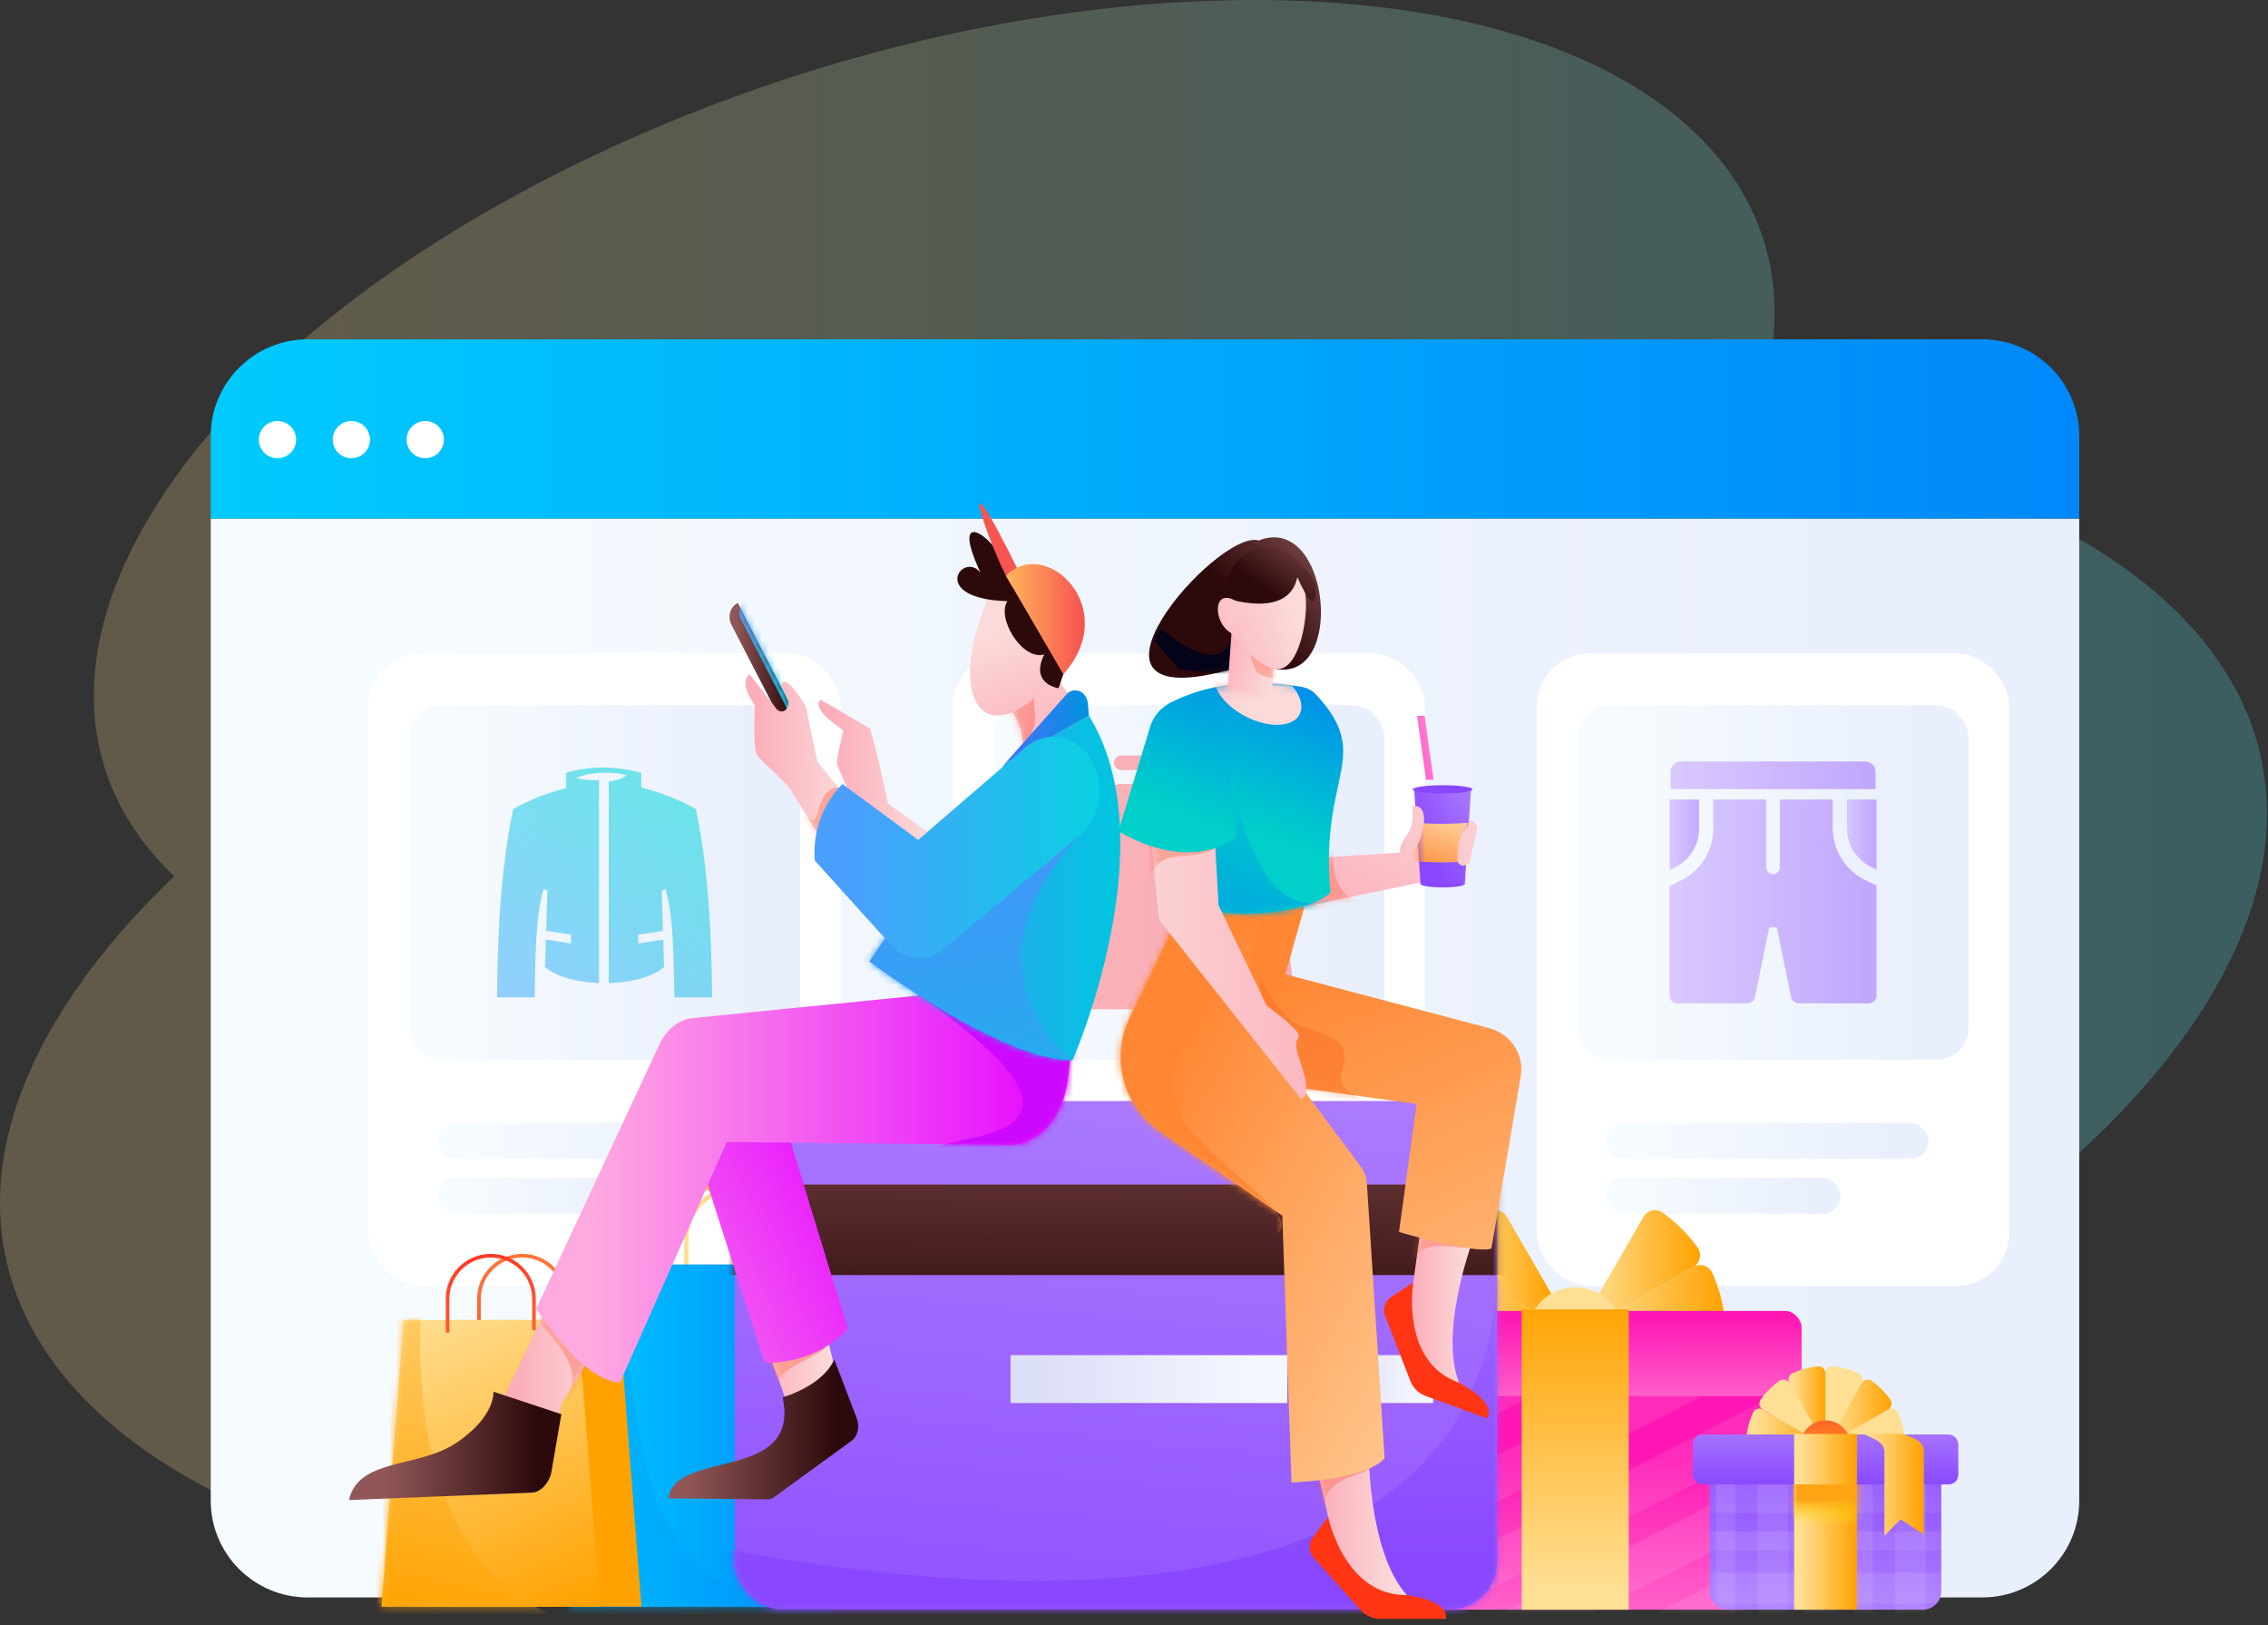 <svg width="335" height="240" viewBox="0 0 335 240" fill="none" xmlns="http://www.w3.org/2000/svg">
<rect x="0" y="0" width="335" height="240" fill="#333333" stroke="none"/>
<path opacity="0.23" d="M258.187 64.202C273.472 27.933 243.208 0 185.183 0C121.794 0 49.281 33.335 23.22 74.456C9.424 96.223 11.412 115.807 25.738 129.421C19.17 135.688 13.662 142.211 9.415 148.912C-21.08 197.028 24.943 236.034 112.21 236.034C199.478 236.034 294.943 197.028 325.438 148.912C351.471 107.835 321.738 73.4 258.187 64.202Z" fill="url(#paint0_linear_302_179)"/>
<path d="M31.128 221.629C31.128 229.523 37.538 235.922 45.445 235.922H292.803C300.71 235.922 307.119 229.523 307.119 221.629V76.59H31.128V221.629Z" fill="url(#paint1_linear_302_179)"/>
<path d="M292.803 50.114H45.445C37.538 50.114 31.128 56.513 31.128 64.407V76.59H307.119V64.407C307.119 56.513 300.71 50.114 292.803 50.114Z" fill="url(#paint2_linear_302_179)"/>
<ellipse cx="40.987" cy="64.929" rx="2.755" ry="2.75" fill="white"/>
<ellipse cx="51.901" cy="64.929" rx="2.755" ry="2.75" fill="white"/>
<ellipse cx="62.815" cy="64.929" rx="2.755" ry="2.75" fill="white"/>
<rect x="54.404" y="96.482" width="69.784" height="93.44" rx="7.843" fill="white"/>
<rect x="60.416" y="104.158" width="57.758" height="52.331" rx="4.682" fill="url(#paint3_linear_302_179)"/>
<rect x="64.688" y="165.839" width="47.543" height="5.307" rx="2.654" fill="url(#paint4_linear_302_179)"/>
<rect x="64.688" y="173.95" width="34.578" height="5.307" rx="2.654" fill="url(#paint5_linear_302_179)"/>
<path opacity="0.56" d="M75.795 119.502C73.948 128.451 73.494 137.818 73.412 147.299H78.971C79.117 141.565 79.039 135.534 80.295 131.283L80.857 131.546L80.667 137.466L84.349 138.025V139.333L80.625 138.768L80.496 142.799C82.127 144.269 85.247 145.06 88.481 145.174V115.219C87.357 115.283 86.229 115.171 85.138 114.888C87.564 113.846 91.088 114.012 92.551 114.491C91.903 115.055 90.966 115.294 89.92 115.418V145.179C93.223 145.089 96.432 144.296 98.095 142.799L97.966 138.773L94.283 139.333V138.025L97.924 137.473L97.734 131.546L98.296 131.283C99.552 135.534 99.476 141.565 99.62 147.299H105.179C105.1 137.818 104.645 128.451 102.797 119.502C100.524 118.195 97.856 117.117 94.719 116.313V114.142C90.927 113.109 87.217 113.058 83.601 114.142V116.385C80.583 117.18 78.003 118.233 75.795 119.502H75.795Z" fill="url(#paint6_linear_302_179)"/>
<rect x="226.996" y="96.482" width="69.784" height="93.44" rx="7.843" fill="white"/>
<rect x="233.009" y="104.158" width="57.758" height="52.331" rx="4.682" fill="url(#paint7_linear_302_179)"/>
<rect x="237.281" y="165.839" width="47.543" height="5.307" rx="2.654" fill="url(#paint8_linear_302_179)"/>
<rect x="237.281" y="173.95" width="34.578" height="5.307" rx="2.654" fill="url(#paint9_linear_302_179)"/>
<path opacity="0.44" d="M270.706 122.293V118.085H262.899V128.102C262.897 128.659 262.445 129.11 261.888 129.11C261.332 129.11 260.88 128.659 260.878 128.102V118.085H253.072V122.369C253.072 125.689 251.148 128.709 248.139 130.113L246.61 130.827V147.044C246.61 147.347 246.73 147.637 246.945 147.851C247.159 148.065 247.449 148.186 247.752 148.186H258.088C258.63 148.186 259.098 147.805 259.207 147.274L261.33 136.954H262.446L264.569 147.274C264.678 147.805 265.146 148.186 265.688 148.186H276.024C276.327 148.186 276.618 148.065 276.832 147.851C277.046 147.637 277.166 147.347 277.166 147.044V130.752L275.638 130.038C272.628 128.634 270.705 125.613 270.706 122.293Z" fill="url(#paint10_linear_302_179)"/>
<path opacity="0.44" d="M272.815 118.085V122.293C272.82 124.792 274.267 127.064 276.53 128.126L277.167 128.424V118.085L272.815 118.085Z" fill="url(#paint11_linear_302_179)"/>
<path opacity="0.44" d="M250.962 122.369V118.085H246.61V128.499L247.247 128.202C249.509 127.14 250.956 124.868 250.962 122.369Z" fill="url(#paint12_linear_302_179)"/>
<path opacity="0.44" d="M277.029 113.975C277.029 113.139 276.351 112.461 275.515 112.461H248.262C247.425 112.461 246.748 113.139 246.748 113.975V116.545H277.029V113.975Z" fill="url(#paint13_linear_302_179)"/>
<rect x="140.7" y="96.482" width="69.784" height="93.44" rx="7.843" fill="white"/>
<rect x="146.713" y="104.158" width="57.758" height="52.331" rx="4.682" fill="url(#paint14_linear_302_179)"/>
<rect x="150.984" y="165.839" width="47.543" height="5.307" rx="2.654" fill="url(#paint15_linear_302_179)"/>
<rect x="150.984" y="173.95" width="34.578" height="5.307" rx="2.654" fill="url(#paint16_linear_302_179)"/>
<path opacity="0.57" d="M191.376 147.681L187.13 116.877C187.044 116.254 186.429 115.784 185.698 115.784H165.485C164.755 115.784 164.14 116.254 164.054 116.877L159.808 147.68C159.706 148.416 160.376 149.064 161.239 149.064H172.361C173.119 149.064 173.748 148.56 173.799 147.91L175.28 129.249C175.309 128.883 175.935 128.884 175.963 129.25L177.388 147.908C177.437 148.558 178.067 149.064 178.826 149.064H189.945C190.808 149.064 191.478 148.417 191.376 147.681Z" fill="#FE7A80"/>
<path opacity="0.57" d="M165.613 113.719H185.478C186.068 113.719 186.546 113.241 186.546 112.651C186.546 112.061 186.068 111.582 185.478 111.582H165.613C165.023 111.582 164.545 112.061 164.545 112.651C164.545 113.241 165.023 113.719 165.613 113.719Z" fill="#FE7A80"/>
<path d="M232.667 197.179H252.857C253.408 197.177 253.933 196.943 254.301 196.534C254.67 196.124 254.849 195.578 254.794 195.03C254.559 192.586 253.918 190.199 252.898 187.966C252.67 187.466 252.242 187.086 251.719 186.918C251.196 186.75 250.626 186.811 250.15 187.085L232.667 197.179L232.667 197.179Z" fill="url(#paint17_linear_302_179)"/>
<path d="M232.667 197.179L250.147 187.087C250.623 186.811 250.961 186.346 251.076 185.808C251.191 185.269 251.073 184.707 250.752 184.26C249.325 182.266 247.58 180.521 245.586 179.094C245.139 178.773 244.577 178.655 244.038 178.77C243.5 178.885 243.035 179.223 242.759 179.699L232.667 197.179H232.667Z" fill="url(#paint18_linear_302_179)"/>
<path d="M219.748 179.094C217.755 180.521 216.009 182.266 214.583 184.26C214.261 184.707 214.143 185.269 214.258 185.808C214.374 186.346 214.711 186.811 215.188 187.087L226.378 193.548C228.102 194.543 230.031 192.614 229.036 190.889L222.575 179.699C222.299 179.223 221.834 178.885 221.296 178.77C220.757 178.655 220.195 178.773 219.748 179.094Z" fill="url(#paint19_linear_302_179)"/>
<path d="M232.667 197.179L215.184 187.085C214.708 186.811 214.138 186.75 213.615 186.918C213.092 187.086 212.664 187.466 212.437 187.966C211.416 190.199 210.775 192.586 210.541 195.03C210.485 195.578 210.664 196.124 211.033 196.534C211.402 196.943 211.926 197.177 212.478 197.179L232.667 197.179Z" fill="url(#paint20_linear_302_179)"/>
<circle cx="232.667" cy="197.179" r="7.065" fill="url(#paint21_linear_302_179)"/>
<path d="M203.52 201.109H261.814V233.08C261.814 235.65 259.73 237.733 257.16 237.733H208.174C205.604 237.733 203.52 235.65 203.52 233.08V201.109Z" fill="url(#paint22_linear_302_179)"/>
<mask id="mask0_302_179" style="mask-type:luminance" maskUnits="userSpaceOnUse" x="203" y="201" width="59" height="37">
<path fill-rule="evenodd" clip-rule="evenodd" d="M203.52 201.109H261.814V233.08C261.814 235.65 259.73 237.733 257.16 237.733H208.174C205.604 237.733 203.52 235.65 203.52 233.08V201.109Z" fill="white"/>
</mask>
<g mask="url(#mask0_302_179)">
<rect opacity="0.09" x="179.351" y="223.533" width="75.328" height="6.166" transform="rotate(-27.37 179.351 223.533)" fill="white"/>
<rect opacity="0.09" x="188.508" y="231.81" width="75.328" height="6.166" transform="rotate(-27.37 188.508 231.81)" fill="white"/>
<rect opacity="0.09" x="198.701" y="238.875" width="75.328" height="6.166" transform="rotate(-27.37 198.701 238.875)" fill="white"/>
<rect opacity="0.09" x="209.758" y="244.506" width="75.328" height="6.166" transform="rotate(-27.37 209.758 244.506)" fill="white"/>
<rect opacity="0.09" x="217.546" y="252.311" width="75.328" height="6.166" transform="rotate(-27.37 217.546 252.311)" fill="white"/>
</g>
<rect x="199.225" y="193.611" width="66.884" height="12.579" rx="2.435" fill="url(#paint23_linear_302_179)"/>
<rect x="224.763" y="193.385" width="15.808" height="44.348" fill="url(#paint24_linear_302_179)"/>
<path d="M269.643 213.515H280.329C280.621 213.514 280.899 213.39 281.094 213.173C281.289 212.957 281.384 212.668 281.354 212.378C281.23 211.084 280.891 209.821 280.351 208.639C280.23 208.374 280.004 208.173 279.727 208.084C279.45 207.995 279.148 208.027 278.896 208.172L269.643 213.515Z" fill="url(#paint25_linear_302_179)"/>
<path d="M269.643 213.515L278.895 208.173C279.147 208.027 279.325 207.781 279.386 207.496C279.447 207.211 279.385 206.914 279.215 206.677C278.46 205.622 277.536 204.698 276.481 203.943C276.244 203.773 275.947 203.71 275.662 203.771C275.376 203.832 275.13 204.011 274.984 204.263L269.643 213.515H269.643Z" fill="url(#paint26_linear_302_179)"/>
<path d="M262.805 203.943C261.749 204.698 260.826 205.622 260.071 206.677C259.9 206.914 259.838 207.211 259.899 207.496C259.96 207.781 260.139 208.027 260.391 208.173L266.314 211.593C267.226 212.12 268.248 211.099 267.721 210.186L264.301 204.263C264.155 204.011 263.909 203.832 263.624 203.771C263.339 203.71 263.041 203.773 262.805 203.943Z" fill="url(#paint27_linear_302_179)"/>
<path d="M269.643 213.515V202.829C269.642 202.537 269.518 202.259 269.301 202.064C269.085 201.869 268.795 201.774 268.505 201.803C267.212 201.928 265.948 202.267 264.767 202.807C264.502 202.927 264.3 203.154 264.212 203.431C264.123 203.708 264.155 204.009 264.3 204.261L269.643 213.515H269.643Z" fill="url(#paint28_linear_302_179)"/>
<path d="M274.519 202.807C273.337 202.267 272.074 201.928 270.78 201.803C270.49 201.774 270.201 201.869 269.984 202.064C269.768 202.259 269.644 202.537 269.643 202.829V209.671C269.643 210.725 271.038 211.099 271.565 210.186L274.985 204.261C275.131 204.009 275.163 203.708 275.074 203.431C274.985 203.154 274.784 202.927 274.519 202.807Z" fill="url(#paint29_linear_302_179)"/>
<path d="M269.643 213.515L260.389 208.172C260.137 208.027 259.835 207.995 259.559 208.084C259.282 208.173 259.055 208.374 258.935 208.639C258.395 209.821 258.055 211.084 257.931 212.378C257.902 212.668 257.996 212.957 258.192 213.173C258.387 213.39 258.665 213.514 258.956 213.515H269.643Z" fill="url(#paint30_linear_302_179)"/>
<circle cx="269.643" cy="213.515" r="3.74" fill="url(#paint31_linear_302_179)"/>
<path d="M252.547 216.251H286.739V235.004C286.739 236.511 285.517 237.733 284.009 237.733H255.276C253.769 237.733 252.547 236.511 252.547 235.004V216.251Z" fill="url(#paint32_linear_302_179)"/>
<mask id="mask1_302_179" style="mask-type:luminance" maskUnits="userSpaceOnUse" x="252" y="216" width="35" height="22">
<path fill-rule="evenodd" clip-rule="evenodd" d="M252.547 216.251H286.739V235.004C286.739 236.511 285.517 237.733 284.009 237.733H255.276C253.769 237.733 252.547 236.511 252.547 235.004V216.251Z" fill="white"/>
</mask>
<g mask="url(#mask1_302_179)">
<rect opacity="0.09" x="249.236" y="218.869" width="46.919" height="4.563" fill="white"/>
<rect opacity="0.09" x="249.236" y="232.276" width="46.919" height="4.563" fill="white"/>
<rect opacity="0.09" x="249.236" y="226.164" width="46.919" height="2.808" fill="white"/>
<rect opacity="0.09" x="266.516" y="251.313" width="46.919" height="4.563" transform="rotate(-90 266.516 251.313)" fill="white"/>
<rect opacity="0.09" x="279.923" y="251.313" width="46.919" height="4.563" transform="rotate(-90 279.923 251.313)" fill="white"/>
<rect opacity="0.09" x="273.811" y="251.313" width="46.919" height="2.808" transform="rotate(-90 273.811 251.313)" fill="white"/>
<rect opacity="0.09" x="259.599" y="251.313" width="46.919" height="4.563" transform="rotate(-90 259.599 251.313)" fill="white"/>
<rect opacity="0.09" x="253.487" y="251.313" width="46.919" height="2.808" transform="rotate(-90 253.487 251.313)" fill="white"/>
</g>
<rect x="250.027" y="211.854" width="39.23" height="7.378" rx="1.428" fill="url(#paint33_linear_302_179)"/>
<rect x="265.007" y="211.775" width="9.272" height="25.958" fill="url(#paint34_linear_302_179)"/>
<mask id="mask2_302_179" style="mask-type:luminance" maskUnits="userSpaceOnUse" x="265" y="211" width="10" height="27">
<rect x="265.007" y="211.775" width="9.272" height="25.958" fill="white"/>
</mask>
<g mask="url(#mask2_302_179)">
<rect x="263.569" y="219.232" width="12.147" height="7.252" fill="url(#paint35_linear_302_179)"/>
</g>
<path d="M275.011 211.64L276.946 212.572C277.824 212.995 278.341 213.663 278.341 214.373V226.824L280.734 224.392L284.168 226.621V214.254C284.168 213.461 283.523 212.727 282.471 212.324L281.02 211.767L275.011 211.64Z" fill="url(#paint36_linear_302_179)"/>
<path d="M101.69 188.986H101.052V183.048C101.052 178.666 104.605 175.113 108.987 175.113C113.369 175.113 116.922 178.666 116.922 183.048V188.589H116.284V183.048C116.284 179.018 113.017 175.751 108.987 175.751C104.957 175.751 101.69 179.018 101.69 183.048L101.69 188.986Z" fill="url(#paint37_linear_302_179)"/>
<path d="M130.001 237.291H91.476L95.391 186.771H126.086L130.001 237.291Z" fill="url(#paint38_linear_302_179)"/>
<path d="M122.711 237.291H84.186L88.101 186.771H118.796L122.711 237.291Z" fill="url(#paint39_linear_302_179)"/>
<mask id="mask3_302_179" style="mask-type:luminance" maskUnits="userSpaceOnUse" x="84" y="186" width="39" height="52">
<path fill-rule="evenodd" clip-rule="evenodd" d="M122.711 237.291H84.186L88.101 186.771H118.796L122.711 237.291Z" fill="white"/>
</mask>
<g mask="url(#mask3_302_179)">
<path d="M91.476 185.18C94.278 231.298 101.735 235.674 122.711 237.291C143.688 238.908 84.186 253.113 84.186 253.113L70.481 222.305L88.633 175.113" fill="url(#paint40_linear_302_179)"/>
</g>
<path d="M96.152 188.986H95.514V183.048C95.514 178.666 99.067 175.113 103.449 175.113C107.831 175.113 111.383 178.666 111.383 183.048V188.589H110.746V183.048C110.746 179.018 107.479 175.751 103.449 175.751C99.419 175.751 96.152 179.018 96.152 183.048L96.152 188.986Z" fill="url(#paint41_linear_302_179)"/>
<path d="M71.015 196.807H70.481V191.83C70.481 188.158 73.458 185.18 77.131 185.18C80.803 185.18 83.781 188.158 83.781 191.83V196.474H83.246V191.83C83.246 188.453 80.508 185.715 77.131 185.715C73.753 185.715 71.015 188.453 71.015 191.83L71.015 196.807Z" fill="url(#paint42_linear_302_179)"/>
<path d="M94.743 237.291H62.455L65.736 194.951H91.462L94.743 237.291Z" fill="url(#paint43_linear_302_179)"/>
<path d="M88.633 237.291H56.345L59.626 194.951H85.352L88.633 237.291Z" fill="url(#paint44_linear_302_179)"/>
<mask id="mask4_302_179" style="mask-type:luminance" maskUnits="userSpaceOnUse" x="56" y="194" width="33" height="44">
<path fill-rule="evenodd" clip-rule="evenodd" d="M88.633 237.291H56.345L59.626 194.951H85.352L88.633 237.291Z" fill="white"/>
</mask>
<g mask="url(#mask4_302_179)">
<path d="M62.455 188.986C56.803 259.059 114.946 239.238 114.946 239.238L35.33 259.792L45.571 186.771" fill="url(#paint45_linear_302_179)"/>
</g>
<path d="M66.373 196.807H65.839V191.83C65.839 188.158 68.816 185.18 72.489 185.18C76.162 185.18 79.139 188.158 79.139 191.83V196.474H78.605V191.83C78.6 188.456 75.863 185.722 72.489 185.722C69.115 185.722 66.378 188.456 66.373 191.83V196.807Z" fill="url(#paint46_linear_302_179)"/>
<rect x="108.513" y="162.606" width="112.601" height="75.067" rx="6.948" fill="url(#paint47_linear_302_179)"/>
<mask id="mask5_302_179" style="mask-type:luminance" maskUnits="userSpaceOnUse" x="108" y="162" width="114" height="76">
<rect x="108.513" y="162.606" width="112.601" height="75.067" rx="6.948" fill="white"/>
</mask>
<g mask="url(#mask5_302_179)">
<rect x="85.376" y="174.946" width="147.05" height="13.368" fill="url(#paint48_linear_302_179)"/>
<rect x="149.261" y="200.14" width="40.876" height="7.07" fill="url(#paint49_linear_302_179)"/>
<rect x="196.435" y="200.14" width="15.251" height="7.07" fill="url(#paint50_linear_302_179)"/>
<path d="M221.114 188.314C218.835 255.478 103.01 227.809 103.01 227.809L102.045 260.011L188.913 262.327L224.948 250.33L224.626 195.635" fill="url(#paint51_linear_302_179)"/>
</g>
<path d="M218.085 181.654C218.085 181.654 212.364 196.017 215.496 204.203L214.67 206.368L207.231 195.912L208.748 189.416L210.389 177.446L216.849 181.557L218.085 181.654Z" fill="url(#paint52_linear_302_179)"/>
<mask id="mask6_302_179" style="mask-type:luminance" maskUnits="userSpaceOnUse" x="207" y="177" width="12" height="30">
<path fill-rule="evenodd" clip-rule="evenodd" d="M218.085 181.654C218.085 181.654 212.364 196.017 215.496 204.203L214.67 206.368L207.231 195.912L208.748 189.416L210.389 177.446L216.849 181.557L218.085 181.654Z" fill="white"/>
</mask>
<g mask="url(#mask6_302_179)">
<path opacity="0.34" d="M208.576 187.342C209.067 182.068 215.708 184.87 218.085 184.153C220.462 183.436 207.786 180.965 207.786 180.965L207.534 183.295" fill="url(#paint53_linear_302_179)"/>
</g>
<path d="M208.748 189.416L205.538 191.5C204.681 192.048 204.256 193.07 204.471 194.064L208.33 203.977C208.735 205.005 209.564 205.808 210.604 206.181L219.625 209.462C219.625 209.462 221.481 207.436 215.496 204.203C206.795 201.155 208.748 189.416 208.748 189.416Z" fill="url(#paint54_linear_302_179)"/>
<path d="M206.639 181.946C206.639 181.946 217.819 185.275 220.299 184.395L224.626 158.935C225.166 155.755 223.151 152.692 219.965 151.85L189.861 143.893L192.729 133.738L179.715 134.868L176.333 149.836L178.813 158.861L209.251 163.043L206.639 181.946Z" fill="url(#paint55_linear_302_179)"/>
<mask id="mask7_302_179" style="mask-type:luminance" maskUnits="userSpaceOnUse" x="176" y="133" width="49" height="52">
<path fill-rule="evenodd" clip-rule="evenodd" d="M206.639 181.946C206.639 181.946 217.819 185.275 220.299 184.395L224.626 158.935C225.166 155.755 223.151 152.692 219.965 151.85L189.861 143.893L192.729 133.738L179.715 134.868L176.333 149.836L178.813 158.861L209.251 163.043L206.639 181.946Z" fill="white"/>
</mask>
<g mask="url(#mask7_302_179)">
<path opacity="0.51" d="M185.955 144.185C185.955 144.185 189.308 150.787 192.535 151.711C199.303 153.651 199.016 155.076 198.099 158.81C197.183 162.543 207.231 163.85 207.231 163.85L198.51 166.79L188.138 160.37L185.955 144.185Z" fill="url(#paint56_linear_302_179)"/>
</g>
<path d="M202.149 213.56C202.149 213.56 201.924 228.969 207.786 235.572V237.884L197.076 230.62L196.174 224.016L193.432 212.24L200.956 213.891L202.149 213.56Z" fill="url(#paint57_linear_302_179)"/>
<mask id="mask8_302_179" style="mask-type:luminance" maskUnits="userSpaceOnUse" x="193" y="212" width="15" height="26">
<path fill-rule="evenodd" clip-rule="evenodd" d="M202.149 213.56C202.149 213.56 201.924 228.969 207.786 235.572V237.884L197.076 230.62L196.174 224.016L193.432 212.24L200.956 213.891L202.149 213.56Z" fill="white"/>
</mask>
<g mask="url(#mask8_302_179)">
<path opacity="0.34" d="M195.905 222.86C194.852 218.335 201.284 218.068 202.6 216.717C203.916 215.366 191.59 216.224 191.59 216.224L192.326 220.517" fill="url(#paint58_linear_302_179)"/>
</g>
<path d="M196.174 224.016L193.912 227.063C193.304 227.876 193.271 228.982 193.829 229.829L200.989 237.803C201.735 238.628 202.796 239.097 203.908 239.094H213.535C213.535 239.094 214.55 236.563 207.786 235.572C198.542 235.682 196.174 224.016 196.174 224.016Z" fill="url(#paint59_linear_302_179)"/>
<path d="M210.83 120.204C210.896 124.396 206.588 124.069 206.81 125.903L194.651 126.689L192.385 133.96L212.206 129.833V119.549L210.83 120.204Z" fill="url(#paint60_linear_302_179)"/>
<mask id="mask9_302_179" style="mask-type:luminance" maskUnits="userSpaceOnUse" x="192" y="119" width="21" height="15">
<path fill-rule="evenodd" clip-rule="evenodd" d="M210.83 120.204C210.896 124.396 206.588 124.069 206.81 125.903L194.651 126.689L192.385 133.96L212.206 129.833V119.549L210.83 120.204Z" fill="white"/>
</mask>
<g mask="url(#mask9_302_179)">
<path opacity="0.34" d="M197.068 125.142C196.335 129.138 198.174 132.746 200.523 132.909C202.873 133.073 192.385 136.389 192.385 136.389L189.873 128.658L197.068 125.142Z" fill="url(#paint61_linear_302_179)"/>
</g>
<ellipse cx="213.085" cy="130.557" rx="3.27" ry="0.498" fill="url(#paint62_linear_302_179)"/>
<path d="M216.355 130.557H209.815L208.887 116.582H217.284L216.355 130.557Z" fill="url(#paint63_linear_302_179)"/>
<mask id="mask10_302_179" style="mask-type:luminance" maskUnits="userSpaceOnUse" x="208" y="116" width="10" height="15">
<path fill-rule="evenodd" clip-rule="evenodd" d="M216.355 130.557H209.815L208.887 116.582H217.284L216.355 130.557Z" fill="white"/>
</mask>
<g mask="url(#mask10_302_179)">
<path d="M212.959 121.663C211.391 121.673 209.824 121.598 208.265 121.438V127.137C211.387 127.438 214.531 127.438 217.653 127.137V121.438C216.094 121.598 214.527 121.673 212.959 121.663Z" fill="url(#paint64_linear_302_179)"/>
</g>
<ellipse cx="213.085" cy="116.582" rx="4.414" ry="0.613" fill="url(#paint65_linear_302_179)"/>
<path d="M208.57 119.058C210.306 118.731 211.027 120.63 209.553 124.429L207.686 127.377L205.917 126.46L206.81 125.903C206.703 123.283 209.153 123.669 208.57 119.058Z" fill="url(#paint66_linear_302_179)"/>
<path d="M216.405 127.784C216.663 127.688 216.896 127.597 217.009 127.54L218.18 122.544C218.34 121.862 217.68 121.173 216.983 121.111L216.911 122.137C215.495 122.776 215.29 125.454 215.295 127.017C215.296 127.286 215.428 127.537 215.649 127.69C215.87 127.844 216.153 127.879 216.405 127.784Z" fill="url(#paint67_linear_302_179)"/>
<path d="M190.763 218.953C190.763 218.953 201.811 218.575 204.516 215.352L201.901 174.79C201.841 173.871 201.516 172.99 200.965 172.254L182.775 147.855L186.479 134.868L173.702 134.412L172.5 138.61L166.839 150.369C163.985 156.299 165.902 163.374 171.388 167.149L189.41 179.552L190.763 218.953Z" fill="url(#paint68_linear_302_179)"/>
<mask id="mask11_302_179" style="mask-type:luminance" maskUnits="userSpaceOnUse" x="165" y="134" width="40" height="85">
<path fill-rule="evenodd" clip-rule="evenodd" d="M190.763 218.953C190.763 218.953 201.811 218.575 204.516 215.352L201.901 174.79C201.841 173.871 201.516 172.99 200.965 172.254L182.775 147.855L186.479 134.868L173.702 134.412L172.5 138.61L166.839 150.369C163.985 156.299 165.902 163.374 171.388 167.149L189.41 179.552L190.763 218.953Z" fill="white"/>
</mask>
<g mask="url(#mask11_302_179)">
<path d="M182.681 130.059C170.429 165.366 168.671 160.973 186.519 176.91C200.523 189.416 157.419 179.543 157.419 179.543L162.355 145.965L163.031 142.022" fill="url(#paint69_linear_302_179)"/>
</g>
<path d="M178.554 132.416L192.729 133.738C192.729 133.738 201.418 110.198 192.46 101.485L175.205 103.133L179.009 136.389L178.554 132.416Z" fill="url(#paint70_linear_302_179)"/>
<path d="M171.646 132.34C180.727 136.758 194.058 134.72 196.512 131.775C194.897 114.327 202.954 111.8 194.359 102.547C193.838 101.991 193.154 101.615 192.405 101.475C189.258 100.876 180.333 99.731 172.505 103.992L171.646 132.34Z" fill="url(#paint71_linear_302_179)"/>
<mask id="mask12_302_179" style="mask-type:luminance" maskUnits="userSpaceOnUse" x="171" y="100" width="28" height="35">
<path fill-rule="evenodd" clip-rule="evenodd" d="M171.646 132.34C180.727 136.758 194.058 134.72 196.512 131.775C194.897 114.327 202.954 111.8 194.359 102.547C193.838 101.991 193.154 101.615 192.405 101.475C189.258 100.876 180.333 99.731 172.505 103.992L171.646 132.34Z" fill="white"/>
</mask>
<g mask="url(#mask12_302_179)">
<ellipse cx="185.767" cy="102.262" rx="3.971" ry="6.995" transform="rotate(-62.228 185.767 102.262)" fill="url(#paint72_linear_302_179)"/>
<path d="M180.972 110.496C185.323 134.878 192.385 135.162 198.276 131.726L202.295 136.389C202.295 136.389 178.164 136.52 173.678 137.682C169.191 138.844 165.205 135.408 165.205 135.408L170.541 122.031L179.886 112.337" fill="url(#paint73_linear_302_179)"/>
</g>
<path d="M182.131 98.774C155.027 106.456 179.886 77.98 185.918 79.823C196.457 75.658 198.855 100.965 188.284 98.756L182.131 98.774Z" fill="url(#paint74_linear_302_179)"/>
<mask id="mask13_302_179" style="mask-type:luminance" maskUnits="userSpaceOnUse" x="169" y="79" width="27" height="22">
<path fill-rule="evenodd" clip-rule="evenodd" d="M182.131 98.774C155.027 106.456 179.886 77.98 185.918 79.823C196.457 75.658 198.855 100.965 188.284 98.756L182.131 98.774Z" fill="white"/>
</mask>
<g mask="url(#mask13_302_179)">
<path d="M171.339 92.702C179.41 99.418 181.447 96.33 182.038 93.596C182.629 90.861 182.936 97.733 182.936 97.733L182.813 99.758L174.162 98.893L170.419 94.481" fill="url(#paint75_linear_302_179)"/>
</g>
<path d="M188.379 94.527L187.811 103.426L181.316 101.629L182.114 90.574L188.379 94.527Z" fill="url(#paint76_linear_302_179)"/>
<mask id="mask14_302_179" style="mask-type:luminance" maskUnits="userSpaceOnUse" x="181" y="90" width="8" height="14">
<path fill-rule="evenodd" clip-rule="evenodd" d="M188.379 94.527L187.811 103.426L181.316 101.629L182.114 90.574L188.379 94.527Z" fill="white"/>
</mask>
<g mask="url(#mask14_302_179)">
<path opacity="0.34" d="M182.557 93.388C186.692 98.553 183.477 99.332 188.554 100.281C193.63 101.231 187.109 94.701 187.109 94.701L183.038 93.596" fill="url(#paint77_linear_302_179)"/>
</g>
<path d="M182.699 86.071L181.752 93.36C181.752 93.36 184.676 97.886 188.284 98.756C192.017 99.656 193.661 89.857 192.582 86.733C191.503 83.609 186.391 83.042 186.391 83.042L181.752 86.733L182.699 86.071Z" fill="url(#paint78_linear_302_179)"/>
<path d="M180.743 88.216C180.743 88.216 190.299 91.685 191.624 85.247C191.624 85.247 194.869 92.731 194.244 85.947C194.244 85.947 190.462 79.381 185.602 80.959C180.743 82.537 180.743 88.216 180.743 88.216Z" fill="url(#paint79_linear_302_179)"/>
<path d="M183.619 89.557C179.018 85.596 178.887 92.085 182.038 93.596L183.619 89.557Z" fill="url(#paint80_linear_302_179)"/>
<path d="M169.224 111.857C169.224 111.857 170.821 135.295 171.305 135.98L192.13 162.253C192.13 162.253 194.091 162.506 191.945 156.467C190.677 152.897 192.425 153.626 191.579 152.409C190.732 151.193 187.081 148.5 187.081 148.5L180 133.728L178.404 106.168L169.224 111.857Z" fill="url(#paint81_linear_302_179)"/>
<mask id="mask15_302_179" style="mask-type:luminance" maskUnits="userSpaceOnUse" x="169" y="106" width="24" height="57">
<path fill-rule="evenodd" clip-rule="evenodd" d="M169.224 111.857C169.224 111.857 170.821 135.295 171.305 135.98L192.13 162.253C192.13 162.253 194.091 162.506 191.945 156.467C190.677 152.897 192.425 153.626 191.579 152.409C190.732 151.193 187.081 148.5 187.081 148.5L180 133.728L178.404 106.168L169.224 111.857Z" fill="white"/>
</mask>
<g mask="url(#mask15_302_179)">
<path opacity="0.34" d="M169.842 131.054C170.25 124.324 175.825 127.738 179.872 125.128C183.919 122.519 166.98 122.28 166.98 122.28L167.307 125.886L165.525 130.557" fill="url(#paint82_linear_302_179)"/>
</g>
<path d="M165.205 122.774C176.508 129.277 182.681 123.569 182.681 123.569L181.143 107.989C180.595 104.943 177.751 102.864 174.682 103.266C172.424 103.562 170.548 105.153 169.887 107.333L165.205 122.774Z" fill="url(#paint83_linear_302_179)"/>
<path d="M211.763 115.162H210.643L209.31 105.711H210.43L211.763 115.162Z" fill="url(#paint84_linear_302_179)"/>
<path d="M147.601 103.795C153.183 105.26 150.967 120.092 150.967 120.092L161.481 107.638L154.541 97.941L147.601 103.795Z" fill="url(#paint85_linear_302_179)"/>
<mask id="mask16_302_179" style="mask-type:luminance" maskUnits="userSpaceOnUse" x="147" y="97" width="15" height="24">
<path fill-rule="evenodd" clip-rule="evenodd" d="M147.601 103.795C153.183 105.26 150.967 120.092 150.967 120.092L161.481 107.638L154.541 97.941L147.601 103.795Z" fill="white"/>
</mask>
<g mask="url(#mask16_302_179)">
<path opacity="0.34" d="M149.863 111.291C155.461 106.359 151.05 104.334 153.647 101.255C156.243 98.177 148.596 100.974 148.596 100.974L146.182 105.037L148.596 108.561" fill="url(#paint86_linear_302_179)"/>
</g>
<path d="M146.322 87.485C140.321 100.873 143.894 109.124 151.187 104.283C158.764 99.254 155.597 95.747 155.597 95.747L150.241 88.436L146.322 87.485Z" fill="url(#paint87_linear_302_179)"/>
<path d="M154.239 96.657C150.92 97.597 147.148 91.167 148.808 88.788C137.04 88.436 142.205 81.302 144.828 84.561C139.755 73.727 147.978 80.068 148.732 84.472C149.487 88.876 155.899 91.412 155.899 91.412C155.899 91.412 158.313 95.483 158.313 95.747C158.313 96.011 156.352 101.648 156.352 101.648C156.352 101.648 152.086 101.063 154.239 96.657Z" fill="url(#paint88_linear_302_179)"/>
<path d="M150.468 84.382C140.525 64.256 145.843 79.714 148.597 85.043C151.35 90.372 150.468 84.382 150.468 84.382Z" fill="url(#paint89_linear_302_179)"/>
<path d="M148.596 85.043C154.405 79.053 165.771 89.77 157.063 99.585L148.596 85.043Z" fill="url(#paint90_linear_302_179)"/>
<path d="M148.481 112.709L157.458 102.629C158.571 101.271 160.535 102.065 160.691 103.935L160.837 105.692L148.481 112.709Z" fill="url(#paint91_linear_302_179)"/>
<path d="M139.141 124.391L131.167 118.688C131.167 118.688 128.841 107.748 128.409 107.515C127.977 107.282 121.199 103.325 121.199 103.325C121.199 103.325 119.377 104.405 124.588 107.864C124.588 107.864 123.492 112.287 123.592 112.752C123.691 113.218 128.775 124.391 128.775 124.391L134.556 131.141L139.141 124.391Z" fill="url(#paint92_linear_302_179)"/>
<path d="M117.8 106.129L115.892 107.473L108.029 92.248C107.495 91.214 107.78 89.871 108.666 89.247L108.971 89.033L117.8 106.129Z" fill="url(#paint93_linear_302_179)"/>
<mask id="mask17_302_179" style="mask-type:luminance" maskUnits="userSpaceOnUse" x="107" y="89" width="11" height="19">
<path fill-rule="evenodd" clip-rule="evenodd" d="M117.8 106.129L115.892 107.473L108.029 92.248C107.495 91.214 107.78 89.871 108.666 89.247L108.971 89.033L117.8 106.129Z" fill="white"/>
</mask>
<g mask="url(#mask17_302_179)">
<path d="M119.236 105.393L117.328 106.736L109.465 91.512C108.931 90.478 109.216 89.134 110.101 88.511L110.406 88.296L119.236 105.393Z" fill="url(#paint94_linear_302_179)"/>
</g>
<path d="M126.454 119.452L120.731 112.523C120.731 112.523 119.141 104.922 119.088 104.531C119.034 104.141 115.999 99.271 115.407 101.109L116.359 103.323C116.593 103.867 116.444 104.528 116.012 104.867C115.585 105.202 115.012 105.12 114.667 104.674L110.735 99.584C110.735 99.584 108.91 100.513 111.517 104.199C111.517 104.199 111.116 110.471 111.878 111.591C112.64 112.711 116.634 115.814 117.12 117.233L126.454 132.138V119.452Z" fill="url(#paint95_linear_302_179)"/>
<mask id="mask18_302_179" style="mask-type:luminance" maskUnits="userSpaceOnUse" x="110" y="99" width="17" height="34">
<path fill-rule="evenodd" clip-rule="evenodd" d="M126.454 119.452L120.731 112.523C120.731 112.523 119.141 104.922 119.088 104.531C119.034 104.141 115.999 99.271 115.407 101.109L116.359 103.323C116.593 103.867 116.444 104.528 116.012 104.867C115.585 105.202 115.012 105.12 114.667 104.674L110.735 99.584C110.735 99.584 108.91 100.513 111.517 104.199C111.517 104.199 111.116 110.471 111.878 111.591C112.64 112.711 116.634 115.814 117.12 117.233L126.454 132.138V119.452Z" fill="white"/>
</mask>
<g mask="url(#mask18_302_179)">
<path opacity="0.34" d="M124.56 116.269C120.113 115.784 121.492 122.453 119.41 120.89C117.328 119.326 118.45 125.163 118.45 125.163L121.859 126.218L124.477 125.163" fill="url(#paint96_linear_302_179)"/>
</g>
<path d="M118.298 182.299L123.953 204.517C123.953 204.517 116.487 210.809 116.792 210.009C117.316 208.636 110.679 192.867 110.679 192.867L118.298 182.299Z" fill="url(#paint97_linear_302_179)"/>
<mask id="mask19_302_179" style="mask-type:luminance" maskUnits="userSpaceOnUse" x="110" y="182" width="14" height="29">
<path fill-rule="evenodd" clip-rule="evenodd" d="M118.298 182.299L123.953 204.517C123.953 204.517 116.487 210.809 116.792 210.009C117.316 208.636 110.679 192.867 110.679 192.867L118.298 182.299Z" fill="white"/>
</mask>
<g mask="url(#mask19_302_179)">
<path opacity="0.34" d="M114.876 205.419C113.837 201.779 121.651 200.663 122.607 198.139C123.563 195.615 114.668 197.896 114.668 197.896L112.856 199.983" fill="url(#paint98_linear_302_179)"/>
</g>
<path d="M112.94 201.279C121.41 201.279 125.209 196.189 125.209 196.189L113.048 156.419L100.503 162.418L112.94 201.279Z" fill="url(#paint99_linear_302_179)"/>
<path d="M115.598 206.358C115.598 206.358 121.44 204.777 123.23 200.778L126.575 209.534C127.022 210.704 126.688 212.132 125.82 212.763L114.322 221.127C114.063 221.321 113.749 221.427 113.426 221.427L98.72 221.294C99.675 213.949 118.298 219.044 115.598 206.358Z" fill="url(#paint100_linear_302_179)"/>
<path d="M70.917 213.538L85.323 183.723L94.799 187.804L82.917 207.385L80.942 217.832L70.917 213.538Z" fill="url(#paint101_linear_302_179)"/>
<mask id="mask20_302_179" style="mask-type:luminance" maskUnits="userSpaceOnUse" x="70" y="183" width="25" height="35">
<path fill-rule="evenodd" clip-rule="evenodd" d="M70.917 213.538L85.323 183.723L94.799 187.804L82.917 207.385L80.942 217.832L70.917 213.538Z" fill="white"/>
</mask>
<g mask="url(#mask20_302_179)">
<path opacity="0.34" d="M80.352 194.011C75.807 193.383 86.488 199.689 84.244 205.199C82 210.708 87.278 201.876 87.278 201.876L86.114 196.538" fill="url(#paint102_linear_302_179)"/>
</g>
<path d="M51.551 221.539C52.935 215.248 61.856 216.923 67.566 212.988C73.276 209.054 72.873 205.537 72.873 205.537L82.917 208.859L81.464 217.307C81.177 218.972 79.877 220.393 78.594 220.445L51.551 221.539Z" fill="url(#paint103_linear_302_179)"/>
<path d="M79.209 193.29C79.209 193.29 85.788 203.872 91.567 204.205L107.35 168.659L149.121 169.083C153.373 169.127 157.016 165.067 157.712 159.511L159.612 144.361L141.521 137.038L135.742 147.023L102.272 150.364C100.253 150.566 98.429 152.036 97.365 154.318L79.209 193.29Z" fill="url(#paint104_linear_302_179)"/>
<mask id="mask21_302_179" style="mask-type:luminance" maskUnits="userSpaceOnUse" x="79" y="137" width="81" height="68">
<path fill-rule="evenodd" clip-rule="evenodd" d="M79.209 193.29C79.209 193.29 85.788 203.872 91.567 204.205L107.35 168.659L149.121 169.083C153.373 169.127 157.016 165.067 157.712 159.511L159.612 144.361L141.521 137.038L135.742 147.023L102.272 150.364C100.253 150.566 98.429 152.036 97.365 154.318L79.209 193.29Z" fill="white"/>
</mask>
<g mask="url(#mask21_302_179)">
<path d="M135.742 147.023C169.739 170.621 136.578 166.717 136.821 170.621C137.065 174.525 172.067 169.603 172.067 169.603L141.521 137.038" fill="url(#paint105_linear_302_179)"/>
</g>
<path d="M128.409 142.003C128.409 142.003 147.794 156.59 158.426 156.59C158.426 156.59 172.533 124.623 160.837 105.692L148.481 112.709L128.409 142.003Z" fill="url(#paint106_linear_302_179)"/>
<mask id="mask22_302_179" style="mask-type:luminance" maskUnits="userSpaceOnUse" x="128" y="105" width="38" height="52">
<path fill-rule="evenodd" clip-rule="evenodd" d="M128.409 142.003C128.409 142.003 147.794 156.59 158.426 156.59C158.426 156.59 172.533 124.623 160.837 105.692L148.481 112.709L128.409 142.003Z" fill="white"/>
</mask>
<g mask="url(#mask22_302_179)">
<path d="M159.545 123.324C140.645 143.397 158.426 156.59 158.426 156.59C158.426 156.59 123.355 160.286 122.856 158.83C122.357 157.374 120.308 131.141 120.308 131.141L141.361 129.129" fill="url(#paint107_linear_302_179)"/>
</g>
<path d="M124.444 115.792C124.444 115.792 119.788 119.936 120.356 127.104L131.614 139.569C133.726 141.908 136.962 142.17 139.331 140.193L159.545 123.324C162.572 120.798 163.321 115.914 161.232 112.319C159.047 108.559 154.622 107.674 151.49 110.372L135.616 124.047L124.444 115.792Z" fill="url(#paint108_linear_302_179)"/>
<defs>
<linearGradient id="paint0_linear_302_179" x1="2.36277e-05" y1="236.034" x2="334.853" y2="236.034" gradientUnits="userSpaceOnUse">
<stop offset="0.101" stop-color="#FFDF94"/>
<stop offset="1" stop-color="#58F1FE"/>
</linearGradient>
<linearGradient id="paint1_linear_302_179" x1="31.128" y1="235.922" x2="307.119" y2="235.922" gradientUnits="userSpaceOnUse">
<stop offset="0.103" stop-color="#F6FBFF"/>
<stop offset="0.887" stop-color="#E9EFFC"/>
</linearGradient>
<linearGradient id="paint2_linear_302_179" x1="31.128" y1="76.59" x2="307.119" y2="76.59" gradientUnits="userSpaceOnUse">
<stop offset="0.008" stop-color="#00CAFE"/>
<stop offset="1" stop-color="#0088FA"/>
</linearGradient>
<linearGradient id="paint3_linear_302_179" x1="60.416" y1="156.489" x2="118.175" y2="156.489" gradientUnits="userSpaceOnUse">
<stop offset="0.103" stop-color="#F6FBFF"/>
<stop offset="0.887" stop-color="#E9EFFC"/>
</linearGradient>
<linearGradient id="paint4_linear_302_179" x1="64.688" y1="171.146" x2="112.231" y2="171.146" gradientUnits="userSpaceOnUse">
<stop offset="0.103" stop-color="#F6FBFF"/>
<stop offset="0.887" stop-color="#E9EFFC"/>
</linearGradient>
<linearGradient id="paint5_linear_302_179" x1="64.688" y1="179.257" x2="99.266" y2="179.257" gradientUnits="userSpaceOnUse">
<stop offset="0.103" stop-color="#F6FBFF"/>
<stop offset="0.887" stop-color="#E9EFFC"/>
</linearGradient>
<linearGradient id="paint6_linear_302_179" x1="96.644" y1="167.482" x2="124.35" y2="128.61" gradientUnits="userSpaceOnUse">
<stop offset="0.004" stop-color="#4AAAFD"/>
<stop offset="1" stop-color="#00DED8"/>
</linearGradient>
<linearGradient id="paint7_linear_302_179" x1="233.009" y1="156.489" x2="290.767" y2="156.489" gradientUnits="userSpaceOnUse">
<stop offset="0.103" stop-color="#F6FBFF"/>
<stop offset="0.887" stop-color="#E9EFFC"/>
</linearGradient>
<linearGradient id="paint8_linear_302_179" x1="237.281" y1="171.146" x2="284.823" y2="171.146" gradientUnits="userSpaceOnUse">
<stop offset="0.103" stop-color="#F6FBFF"/>
<stop offset="0.887" stop-color="#E9EFFC"/>
</linearGradient>
<linearGradient id="paint9_linear_302_179" x1="237.281" y1="179.257" x2="271.859" y2="179.257" gradientUnits="userSpaceOnUse">
<stop offset="0.103" stop-color="#F6FBFF"/>
<stop offset="0.887" stop-color="#E9EFFC"/>
</linearGradient>
<linearGradient id="paint10_linear_302_179" x1="246.61" y1="148.186" x2="277.166" y2="148.186" gradientUnits="userSpaceOnUse">
<stop offset="0.005" stop-color="#B68BFF"/>
<stop offset="0.999" stop-color="#8948FF"/>
</linearGradient>
<linearGradient id="paint11_linear_302_179" x1="272.815" y1="128.424" x2="277.167" y2="128.424" gradientUnits="userSpaceOnUse">
<stop offset="0.005" stop-color="#B68BFF"/>
<stop offset="0.999" stop-color="#8948FF"/>
</linearGradient>
<linearGradient id="paint12_linear_302_179" x1="246.61" y1="128.499" x2="250.962" y2="128.499" gradientUnits="userSpaceOnUse">
<stop offset="0.005" stop-color="#B68BFF"/>
<stop offset="0.999" stop-color="#8948FF"/>
</linearGradient>
<linearGradient id="paint13_linear_302_179" x1="246.748" y1="116.545" x2="277.029" y2="116.545" gradientUnits="userSpaceOnUse">
<stop offset="0.005" stop-color="#B68BFF"/>
<stop offset="0.999" stop-color="#8948FF"/>
</linearGradient>
<linearGradient id="paint14_linear_302_179" x1="146.713" y1="156.489" x2="204.471" y2="156.489" gradientUnits="userSpaceOnUse">
<stop offset="0.103" stop-color="#F6FBFF"/>
<stop offset="0.887" stop-color="#E9EFFC"/>
</linearGradient>
<linearGradient id="paint15_linear_302_179" x1="150.984" y1="171.146" x2="198.527" y2="171.146" gradientUnits="userSpaceOnUse">
<stop offset="0.103" stop-color="#F6FBFF"/>
<stop offset="0.887" stop-color="#E9EFFC"/>
</linearGradient>
<linearGradient id="paint16_linear_302_179" x1="150.984" y1="179.257" x2="185.562" y2="179.257" gradientUnits="userSpaceOnUse">
<stop offset="0.103" stop-color="#F6FBFF"/>
<stop offset="0.887" stop-color="#E9EFFC"/>
</linearGradient>
<linearGradient id="paint17_linear_302_179" x1="232.667" y1="197.178" x2="254.803" y2="197.178" gradientUnits="userSpaceOnUse">
<stop offset="0.101" stop-color="#FFDF94"/>
<stop offset="1" stop-color="#FFA200"/>
</linearGradient>
<linearGradient id="paint18_linear_302_179" x1="232.667" y1="197.179" x2="251.119" y2="197.179" gradientUnits="userSpaceOnUse">
<stop offset="0.101" stop-color="#FFDF94"/>
<stop offset="1" stop-color="#FFA200"/>
</linearGradient>
<linearGradient id="paint19_linear_302_179" x1="214.216" y1="193.82" x2="229.308" y2="193.82" gradientUnits="userSpaceOnUse">
<stop offset="0.101" stop-color="#FFDF94"/>
<stop offset="1" stop-color="#FFA200"/>
</linearGradient>
<linearGradient id="paint20_linear_302_179" x1="210.531" y1="197.178" x2="232.667" y2="197.178" gradientUnits="userSpaceOnUse">
<stop offset="0.101" stop-color="#FFDF94"/>
<stop offset="1" stop-color="#FFA200"/>
</linearGradient>
<linearGradient id="paint21_linear_302_179" x1="230.071" y1="198.448" x2="230.244" y2="203.718" gradientUnits="userSpaceOnUse">
<stop offset="0.101" stop-color="#FFDF94"/>
<stop offset="1" stop-color="#FFA200"/>
</linearGradient>
<linearGradient id="paint22_linear_302_179" x1="260.217" y1="249.314" x2="260.081" y2="215.105" gradientUnits="userSpaceOnUse">
<stop offset="0.005" stop-color="#FF88D6"/>
<stop offset="0.999" stop-color="#FF16B4"/>
</linearGradient>
<linearGradient id="paint23_linear_302_179" x1="283.007" y1="213.02" x2="282.971" y2="194.359" gradientUnits="userSpaceOnUse">
<stop offset="0.005" stop-color="#FF88D6"/>
<stop offset="0.999" stop-color="#FF16B4"/>
</linearGradient>
<linearGradient id="paint24_linear_302_179" x1="241.258" y1="239.694" x2="241.258" y2="191.491" gradientUnits="userSpaceOnUse">
<stop offset="0.101" stop-color="#FFDF94"/>
<stop offset="1" stop-color="#FFA200"/>
</linearGradient>
<linearGradient id="paint25_linear_302_179" x1="265.339" y1="218.327" x2="265.524" y2="228.255" gradientUnits="userSpaceOnUse">
<stop offset="0.101" stop-color="#FFDF94"/>
<stop offset="1" stop-color="#FFA200"/>
</linearGradient>
<linearGradient id="paint26_linear_302_179" x1="269.643" y1="213.515" x2="279.409" y2="213.515" gradientUnits="userSpaceOnUse">
<stop offset="0.101" stop-color="#FFDF94"/>
<stop offset="1" stop-color="#FFA200"/>
</linearGradient>
<linearGradient id="paint27_linear_302_179" x1="259.771" y1="219.505" x2="260.615" y2="229.422" gradientUnits="userSpaceOnUse">
<stop offset="0.101" stop-color="#FFDF94"/>
<stop offset="1" stop-color="#FFA200"/>
</linearGradient>
<linearGradient id="paint28_linear_302_179" x1="264.162" y1="213.516" x2="269.643" y2="213.516" gradientUnits="userSpaceOnUse">
<stop offset="0.101" stop-color="#FFDF94"/>
<stop offset="1" stop-color="#FFA200"/>
</linearGradient>
<linearGradient id="paint29_linear_302_179" x1="270.322" y1="219.033" x2="272.483" y2="228.654" gradientUnits="userSpaceOnUse">
<stop offset="0.101" stop-color="#FFDF94"/>
<stop offset="1" stop-color="#FFA200"/>
</linearGradient>
<linearGradient id="paint30_linear_302_179" x1="257.926" y1="213.515" x2="269.643" y2="213.515" gradientUnits="userSpaceOnUse">
<stop offset="0.101" stop-color="#FFDF94"/>
<stop offset="1" stop-color="#FFA200"/>
</linearGradient>
<linearGradient id="paint31_linear_302_179" x1="274.505" y1="218.985" x2="274.322" y2="209.474" gradientUnits="userSpaceOnUse">
<stop stop-color="#FFB926"/>
<stop offset="1" stop-color="#FE6325"/>
</linearGradient>
<linearGradient id="paint32_linear_302_179" x1="290.677" y1="244.344" x2="291.941" y2="215.379" gradientUnits="userSpaceOnUse">
<stop offset="0.005" stop-color="#B68BFF"/>
<stop offset="0.999" stop-color="#8948FF"/>
</linearGradient>
<linearGradient id="paint33_linear_302_179" x1="237.205" y1="207.262" x2="237.2" y2="219.499" gradientUnits="userSpaceOnUse">
<stop offset="0.005" stop-color="#B68BFF"/>
<stop offset="0.999" stop-color="#8948FF"/>
</linearGradient>
<linearGradient id="paint34_linear_302_179" x1="265.007" y1="237.733" x2="274.279" y2="237.733" gradientUnits="userSpaceOnUse">
<stop offset="0.101" stop-color="#FFDF94"/>
<stop offset="1" stop-color="#FFA200"/>
</linearGradient>
<linearGradient id="paint35_linear_302_179" x1="274.752" y1="225.232" x2="274.752" y2="219.131" gradientUnits="userSpaceOnUse">
<stop offset="0.001" stop-color="#FFED15" stop-opacity="0.01"/>
<stop offset="0.616" stop-color="#FEA415"/>
</linearGradient>
<linearGradient id="paint36_linear_302_179" x1="275.011" y1="226.824" x2="284.168" y2="226.824" gradientUnits="userSpaceOnUse">
<stop offset="0.101" stop-color="#FFDF94"/>
<stop offset="1" stop-color="#FFA200"/>
</linearGradient>
<linearGradient id="paint37_linear_302_179" x1="101.052" y1="188.986" x2="116.922" y2="188.986" gradientUnits="userSpaceOnUse">
<stop offset="0.101" stop-color="#FFDF94"/>
<stop offset="1" stop-color="#FFA200"/>
</linearGradient>
<linearGradient id="paint38_linear_302_179" x1="91.476" y1="237.291" x2="130.001" y2="237.291" gradientUnits="userSpaceOnUse">
<stop offset="0.034" stop-color="#2F7CFF"/>
<stop offset="1" stop-color="#0457F7"/>
</linearGradient>
<linearGradient id="paint39_linear_302_179" x1="84.186" y1="237.291" x2="122.711" y2="237.291" gradientUnits="userSpaceOnUse">
<stop offset="0.008" stop-color="#00CAFE"/>
<stop offset="1" stop-color="#0088FA"/>
</linearGradient>
<linearGradient id="paint40_linear_302_179" x1="70.481" y1="253.113" x2="127.191" y2="253.113" gradientUnits="userSpaceOnUse">
<stop offset="0.008" stop-color="#00CAFE"/>
<stop offset="1" stop-color="#0088FA"/>
</linearGradient>
<linearGradient id="paint41_linear_302_179" x1="95.514" y1="188.986" x2="111.383" y2="188.986" gradientUnits="userSpaceOnUse">
<stop offset="0.101" stop-color="#FFDF94"/>
<stop offset="1" stop-color="#FFA200"/>
</linearGradient>
<linearGradient id="paint42_linear_302_179" x1="56.143" y1="182.745" x2="57.398" y2="218.47" gradientUnits="userSpaceOnUse">
<stop offset="0.101" stop-color="#FF7638"/>
<stop offset="0.885" stop-color="#FF3929"/>
</linearGradient>
<linearGradient id="paint43_linear_302_179" x1="33.223" y1="227.153" x2="77.469" y2="238.941" gradientUnits="userSpaceOnUse">
<stop offset="0.101" stop-color="#FFDF94"/>
<stop offset="1" stop-color="#FFA200"/>
</linearGradient>
<linearGradient id="paint44_linear_302_179" x1="42.225" y1="195.482" x2="64.648" y2="247.168" gradientUnits="userSpaceOnUse">
<stop offset="0.101" stop-color="#FFDF94"/>
<stop offset="1" stop-color="#FFA200"/>
</linearGradient>
<linearGradient id="paint45_linear_302_179" x1="52.066" y1="161.713" x2="36.656" y2="233.989" gradientUnits="userSpaceOnUse">
<stop offset="0.101" stop-color="#FFDF94"/>
<stop offset="1" stop-color="#FFA200"/>
</linearGradient>
<linearGradient id="paint46_linear_302_179" x1="90.106" y1="203.758" x2="84.729" y2="179.063" gradientUnits="userSpaceOnUse">
<stop offset="0.101" stop-color="#FF7638"/>
<stop offset="0.885" stop-color="#FF3929"/>
</linearGradient>
<linearGradient id="paint47_linear_302_179" x1="79.938" y1="118.083" x2="67.345" y2="253.046" gradientUnits="userSpaceOnUse">
<stop offset="0.005" stop-color="#B68BFF"/>
<stop offset="0.999" stop-color="#8948FF"/>
</linearGradient>
<linearGradient id="paint48_linear_302_179" x1="-201.213" y1="137.77" x2="-201.498" y2="207.203" gradientUnits="userSpaceOnUse">
<stop offset="0.102" stop-color="#915758"/>
<stop offset="0.885" stop-color="#2C090B"/>
</linearGradient>
<linearGradient id="paint49_linear_302_179" x1="149.261" y1="207.209" x2="190.136" y2="207.209" gradientUnits="userSpaceOnUse">
<stop offset="0.102" stop-color="#DCDFF8"/>
<stop offset="0.885" stop-color="#F5F7FE"/>
</linearGradient>
<linearGradient id="paint50_linear_302_179" x1="196.435" y1="207.209" x2="211.686" y2="207.209" gradientUnits="userSpaceOnUse">
<stop offset="0.102" stop-color="#DCDFF8"/>
<stop offset="0.885" stop-color="#F5F7FE"/>
</linearGradient>
<linearGradient id="paint51_linear_302_179" x1="81.996" y1="134.373" x2="82.346" y2="231.217" gradientUnits="userSpaceOnUse">
<stop offset="0.005" stop-color="#B68BFF"/>
<stop offset="0.999" stop-color="#8948FF"/>
</linearGradient>
<linearGradient id="paint52_linear_302_179" x1="207.231" y1="206.368" x2="218.085" y2="206.368" gradientUnits="userSpaceOnUse">
<stop offset="0.102" stop-color="#FCADBA"/>
<stop offset="0.885" stop-color="#FBDAD9"/>
</linearGradient>
<linearGradient id="paint53_linear_302_179" x1="207.534" y1="187.342" x2="218.382" y2="187.342" gradientUnits="userSpaceOnUse">
<stop offset="0.101" stop-color="#FF7638"/>
<stop offset="0.885" stop-color="#FF3929"/>
</linearGradient>
<linearGradient id="paint54_linear_302_179" x1="191.561" y1="246.96" x2="195.429" y2="242.468" gradientUnits="userSpaceOnUse">
<stop offset="0.101" stop-color="#FFC0A0"/>
<stop offset="0.885" stop-color="#FF3513"/>
</linearGradient>
<linearGradient id="paint55_linear_302_179" x1="273.16" y1="212.431" x2="234.912" y2="124.084" gradientUnits="userSpaceOnUse">
<stop offset="0.005" stop-color="#FFD6A4"/>
<stop offset="0.999" stop-color="#FF8734"/>
</linearGradient>
<linearGradient id="paint56_linear_302_179" x1="197.662" y1="173.723" x2="197.662" y2="171.452" gradientUnits="userSpaceOnUse">
<stop offset="0.005" stop-color="#F9C491"/>
<stop offset="0.999" stop-color="#F96F24"/>
</linearGradient>
<linearGradient id="paint57_linear_302_179" x1="193.432" y1="237.884" x2="207.786" y2="237.884" gradientUnits="userSpaceOnUse">
<stop offset="0.102" stop-color="#FCADBA"/>
<stop offset="0.885" stop-color="#FBDAD9"/>
</linearGradient>
<linearGradient id="paint58_linear_302_179" x1="191.59" y1="222.86" x2="202.698" y2="222.86" gradientUnits="userSpaceOnUse">
<stop offset="0.101" stop-color="#FF7638"/>
<stop offset="0.885" stop-color="#FF3929"/>
</linearGradient>
<linearGradient id="paint59_linear_302_179" x1="199.403" y1="249.515" x2="201.047" y2="243.795" gradientUnits="userSpaceOnUse">
<stop offset="0.101" stop-color="#FFC0A0"/>
<stop offset="0.885" stop-color="#FF3513"/>
</linearGradient>
<linearGradient id="paint60_linear_302_179" x1="214.465" y1="154.025" x2="234.795" y2="112.957" gradientUnits="userSpaceOnUse">
<stop offset="0.102" stop-color="#FCADBA"/>
<stop offset="0.885" stop-color="#FBDAD9"/>
</linearGradient>
<linearGradient id="paint61_linear_302_179" x1="196.955" y1="145.763" x2="212.838" y2="129.561" gradientUnits="userSpaceOnUse">
<stop offset="0.101" stop-color="#FF7638"/>
<stop offset="0.885" stop-color="#FF3929"/>
</linearGradient>
<linearGradient id="paint62_linear_302_179" x1="216.34" y1="121.093" x2="216.234" y2="124.263" gradientUnits="userSpaceOnUse">
<stop offset="0.005" stop-color="#B68BFF"/>
<stop offset="0.999" stop-color="#8948FF"/>
</linearGradient>
<linearGradient id="paint63_linear_302_179" x1="215.273" y1="106.203" x2="203.441" y2="113.033" gradientUnits="userSpaceOnUse">
<stop offset="0.005" stop-color="#B68BFF"/>
<stop offset="0.999" stop-color="#8948FF"/>
</linearGradient>
<linearGradient id="paint64_linear_302_179" x1="210.035" y1="118.34" x2="206.371" y2="127.869" gradientUnits="userSpaceOnUse">
<stop offset="0.005" stop-color="#FFD6A4"/>
<stop offset="0.999" stop-color="#FF8734"/>
</linearGradient>
<linearGradient id="paint65_linear_302_179" x1="211.719" y1="131.274" x2="211.728" y2="130.084" gradientUnits="userSpaceOnUse">
<stop offset="0.005" stop-color="#B68BFF"/>
<stop offset="0.999" stop-color="#8948FF"/>
</linearGradient>
<linearGradient id="paint66_linear_302_179" x1="200.358" y1="170.015" x2="237.809" y2="158.773" gradientUnits="userSpaceOnUse">
<stop offset="0.102" stop-color="#FCADBA"/>
<stop offset="0.885" stop-color="#FBDAD9"/>
</linearGradient>
<linearGradient id="paint67_linear_302_179" x1="205.718" y1="172.567" x2="235.838" y2="166.547" gradientUnits="userSpaceOnUse">
<stop offset="0.102" stop-color="#FCADBA"/>
<stop offset="0.885" stop-color="#FBDAD9"/>
</linearGradient>
<linearGradient id="paint68_linear_302_179" x1="232.389" y1="199.81" x2="167.815" y2="164.822" gradientUnits="userSpaceOnUse">
<stop offset="0.005" stop-color="#FFD6A4"/>
<stop offset="0.999" stop-color="#FF8734"/>
</linearGradient>
<linearGradient id="paint69_linear_302_179" x1="158.718" y1="191.43" x2="162.801" y2="189.294" gradientUnits="userSpaceOnUse">
<stop offset="0.005" stop-color="#FFD6A4"/>
<stop offset="0.999" stop-color="#FF8734"/>
</linearGradient>
<linearGradient id="paint70_linear_302_179" x1="175.205" y1="136.389" x2="196.512" y2="136.389" gradientUnits="userSpaceOnUse">
<stop offset="0.102" stop-color="#FCADBA"/>
<stop offset="0.885" stop-color="#FBDAD9"/>
</linearGradient>
<linearGradient id="paint71_linear_302_179" x1="179.673" y1="94.335" x2="171.084" y2="117.281" gradientUnits="userSpaceOnUse">
<stop offset="0.004" stop-color="#008AEE"/>
<stop offset="1" stop-color="#00CFCA"/>
</linearGradient>
<linearGradient id="paint72_linear_302_179" x1="185.152" y1="88.904" x2="177.013" y2="97.628" gradientUnits="userSpaceOnUse">
<stop offset="0.102" stop-color="#FCADBA"/>
<stop offset="0.885" stop-color="#FBDAD9"/>
</linearGradient>
<linearGradient id="paint73_linear_302_179" x1="193.224" y1="160.504" x2="208.662" y2="122.4" gradientUnits="userSpaceOnUse">
<stop offset="0.004" stop-color="#008AEE"/>
<stop offset="1" stop-color="#00CFCA"/>
</linearGradient>
<linearGradient id="paint74_linear_302_179" x1="195.818" y1="72.173" x2="177.684" y2="87.231" gradientUnits="userSpaceOnUse">
<stop offset="0.102" stop-color="#915758"/>
<stop offset="0.885" stop-color="#2C090B"/>
</linearGradient>
<linearGradient id="paint75_linear_302_179" x1="171.545" y1="105.085" x2="171.63" y2="104.683" gradientUnits="userSpaceOnUse">
<stop stop-color="#262C61"/>
<stop offset="1" stop-color="#030319"/>
</linearGradient>
<linearGradient id="paint76_linear_302_179" x1="177.725" y1="101.369" x2="188.12" y2="104.455" gradientUnits="userSpaceOnUse">
<stop offset="0.102" stop-color="#FCADBA"/>
<stop offset="0.885" stop-color="#FBDAD9"/>
</linearGradient>
<linearGradient id="paint77_linear_302_179" x1="185.968" y1="105.226" x2="193.572" y2="96.222" gradientUnits="userSpaceOnUse">
<stop offset="0.101" stop-color="#FF7638"/>
<stop offset="0.885" stop-color="#FF3929"/>
</linearGradient>
<linearGradient id="paint78_linear_302_179" x1="180.157" y1="111.599" x2="198.664" y2="104.702" gradientUnits="userSpaceOnUse">
<stop offset="0.102" stop-color="#FCADBA"/>
<stop offset="0.885" stop-color="#FBDAD9"/>
</linearGradient>
<linearGradient id="paint79_linear_302_179" x1="193.268" y1="74.144" x2="184.076" y2="87.334" gradientUnits="userSpaceOnUse">
<stop offset="0.102" stop-color="#915758"/>
<stop offset="0.885" stop-color="#2C090B"/>
</linearGradient>
<linearGradient id="paint80_linear_302_179" x1="177.632" y1="108.907" x2="196.419" y2="101.962" gradientUnits="userSpaceOnUse">
<stop offset="0.102" stop-color="#FCADBA"/>
<stop offset="0.885" stop-color="#FBDAD9"/>
</linearGradient>
<linearGradient id="paint81_linear_302_179" x1="206.75" y1="75.744" x2="157.485" y2="75.842" gradientUnits="userSpaceOnUse">
<stop offset="0.102" stop-color="#FCADBA"/>
<stop offset="0.885" stop-color="#FBDAD9"/>
</linearGradient>
<linearGradient id="paint82_linear_302_179" x1="189.439" y1="117.065" x2="157.498" y2="118.098" gradientUnits="userSpaceOnUse">
<stop offset="0.101" stop-color="#FF7638"/>
<stop offset="0.885" stop-color="#FF3929"/>
</linearGradient>
<linearGradient id="paint83_linear_302_179" x1="170.96" y1="92.164" x2="162.055" y2="115.044" gradientUnits="userSpaceOnUse">
<stop offset="0.004" stop-color="#008AEE"/>
<stop offset="1" stop-color="#00CFCA"/>
</linearGradient>
<linearGradient id="paint84_linear_302_179" x1="209.563" y1="97.256" x2="201.53" y2="98.886" gradientUnits="userSpaceOnUse">
<stop offset="0.005" stop-color="#FF88D6"/>
<stop offset="0.999" stop-color="#FF16B4"/>
</linearGradient>
<linearGradient id="paint85_linear_302_179" x1="165.627" y1="113.089" x2="154.088" y2="86.841" gradientUnits="userSpaceOnUse">
<stop offset="0.102" stop-color="#FCADBA"/>
<stop offset="0.885" stop-color="#FBDAD9"/>
</linearGradient>
<linearGradient id="paint86_linear_302_179" x1="146.182" y1="111.291" x2="154.185" y2="111.291" gradientUnits="userSpaceOnUse">
<stop offset="0.101" stop-color="#FF7638"/>
<stop offset="0.885" stop-color="#FF3929"/>
</linearGradient>
<linearGradient id="paint87_linear_302_179" x1="160.516" y1="110.969" x2="153.098" y2="89.151" gradientUnits="userSpaceOnUse">
<stop offset="0.102" stop-color="#FCADBA"/>
<stop offset="0.885" stop-color="#FBDAD9"/>
</linearGradient>
<linearGradient id="paint88_linear_302_179" x1="158.631" y1="79.623" x2="150.308" y2="81.897" gradientUnits="userSpaceOnUse">
<stop offset="0.102" stop-color="#915758"/>
<stop offset="0.885" stop-color="#2C090B"/>
</linearGradient>
<linearGradient id="paint89_linear_302_179" x1="152.31" y1="78.205" x2="151.818" y2="78.25" gradientUnits="userSpaceOnUse">
<stop offset="0.001" stop-color="#FFB65C"/>
<stop offset="0.961" stop-color="#F65550"/>
</linearGradient>
<linearGradient id="paint90_linear_302_179" x1="148.596" y1="99.585" x2="160.235" y2="99.585" gradientUnits="userSpaceOnUse">
<stop offset="0.001" stop-color="#FFB65C"/>
<stop offset="0.961" stop-color="#F65550"/>
</linearGradient>
<linearGradient id="paint91_linear_302_179" x1="148.481" y1="112.709" x2="160.837" y2="112.709" gradientUnits="userSpaceOnUse">
<stop offset="0.004" stop-color="#4A6FFD"/>
<stop offset="1" stop-color="#0093DE"/>
</linearGradient>
<linearGradient id="paint92_linear_302_179" x1="120.891" y1="131.141" x2="139.141" y2="131.141" gradientUnits="userSpaceOnUse">
<stop offset="0.102" stop-color="#FCADBA"/>
<stop offset="0.885" stop-color="#FBDAD9"/>
</linearGradient>
<linearGradient id="paint93_linear_302_179" x1="107.389" y1="107.793" x2="117.983" y2="107.911" gradientUnits="userSpaceOnUse">
<stop offset="0.102" stop-color="#915758"/>
<stop offset="0.885" stop-color="#2C090B"/>
</linearGradient>
<linearGradient id="paint94_linear_302_179" x1="108.824" y1="107.057" x2="119.419" y2="107.175" gradientUnits="userSpaceOnUse">
<stop offset="0.004" stop-color="#4A9FFD"/>
<stop offset="1" stop-color="#00D7DE"/>
</linearGradient>
<linearGradient id="paint95_linear_302_179" x1="109.397" y1="132.946" x2="126.893" y2="133.112" gradientUnits="userSpaceOnUse">
<stop offset="0.102" stop-color="#FCADBA"/>
<stop offset="0.885" stop-color="#FBDAD9"/>
</linearGradient>
<linearGradient id="paint96_linear_302_179" x1="118.148" y1="126.218" x2="124.56" y2="126.218" gradientUnits="userSpaceOnUse">
<stop offset="0.101" stop-color="#FF7638"/>
<stop offset="0.885" stop-color="#FF3929"/>
</linearGradient>
<linearGradient id="paint97_linear_302_179" x1="110.679" y1="210.079" x2="123.953" y2="210.079" gradientUnits="userSpaceOnUse">
<stop offset="0.102" stop-color="#FCADBA"/>
<stop offset="0.885" stop-color="#FBDAD9"/>
</linearGradient>
<linearGradient id="paint98_linear_302_179" x1="112.856" y1="205.419" x2="122.679" y2="205.419" gradientUnits="userSpaceOnUse">
<stop offset="0.101" stop-color="#FF7638"/>
<stop offset="0.885" stop-color="#FF3929"/>
</linearGradient>
<linearGradient id="paint99_linear_302_179" x1="101.738" y1="269.086" x2="165.561" y2="237.835" gradientUnits="userSpaceOnUse">
<stop offset="0.101" stop-color="#FFA9E1"/>
<stop offset="0.885" stop-color="#E814FF"/>
</linearGradient>
<linearGradient id="paint100_linear_302_179" x1="98.72" y1="221.427" x2="126.773" y2="221.427" gradientUnits="userSpaceOnUse">
<stop offset="0.102" stop-color="#915758"/>
<stop offset="0.885" stop-color="#2C090B"/>
</linearGradient>
<linearGradient id="paint101_linear_302_179" x1="74.635" y1="212.472" x2="91.014" y2="212.472" gradientUnits="userSpaceOnUse">
<stop offset="0.102" stop-color="#FCADBA"/>
<stop offset="0.885" stop-color="#FBDAD9"/>
</linearGradient>
<linearGradient id="paint102_linear_302_179" x1="79.213" y1="207.008" x2="87.278" y2="207.008" gradientUnits="userSpaceOnUse">
<stop offset="0.101" stop-color="#FF7638"/>
<stop offset="0.885" stop-color="#FF3929"/>
</linearGradient>
<linearGradient id="paint103_linear_302_179" x1="53.865" y1="220.862" x2="82.588" y2="220.862" gradientUnits="userSpaceOnUse">
<stop offset="0.102" stop-color="#915758"/>
<stop offset="0.885" stop-color="#2C090B"/>
</linearGradient>
<linearGradient id="paint104_linear_302_179" x1="79.209" y1="204.205" x2="159.611" y2="204.205" gradientUnits="userSpaceOnUse">
<stop offset="0.101" stop-color="#FFA9E1"/>
<stop offset="0.885" stop-color="#E814FF"/>
</linearGradient>
<linearGradient id="paint105_linear_302_179" x1="144.506" y1="178.584" x2="145.051" y2="177.415" gradientUnits="userSpaceOnUse">
<stop offset="0.101" stop-color="#FF9DE8"/>
<stop offset="0.885" stop-color="#CC08FF"/>
</linearGradient>
<linearGradient id="paint106_linear_302_179" x1="128.409" y1="156.59" x2="165.476" y2="156.59" gradientUnits="userSpaceOnUse">
<stop offset="0.004" stop-color="#4A91FD"/>
<stop offset="1" stop-color="#00C6DE"/>
</linearGradient>
<linearGradient id="paint107_linear_302_179" x1="85.646" y1="125.681" x2="102.948" y2="217.576" gradientUnits="userSpaceOnUse">
<stop offset="0.004" stop-color="#4A91FD"/>
<stop offset="1" stop-color="#00C6DE"/>
</linearGradient>
<linearGradient id="paint108_linear_302_179" x1="125.436" y1="147.584" x2="167.189" y2="147.584" gradientUnits="userSpaceOnUse">
<stop offset="0.004" stop-color="#4A9FFD"/>
<stop offset="1" stop-color="#00D7DE"/>
</linearGradient>
</defs>
</svg>
